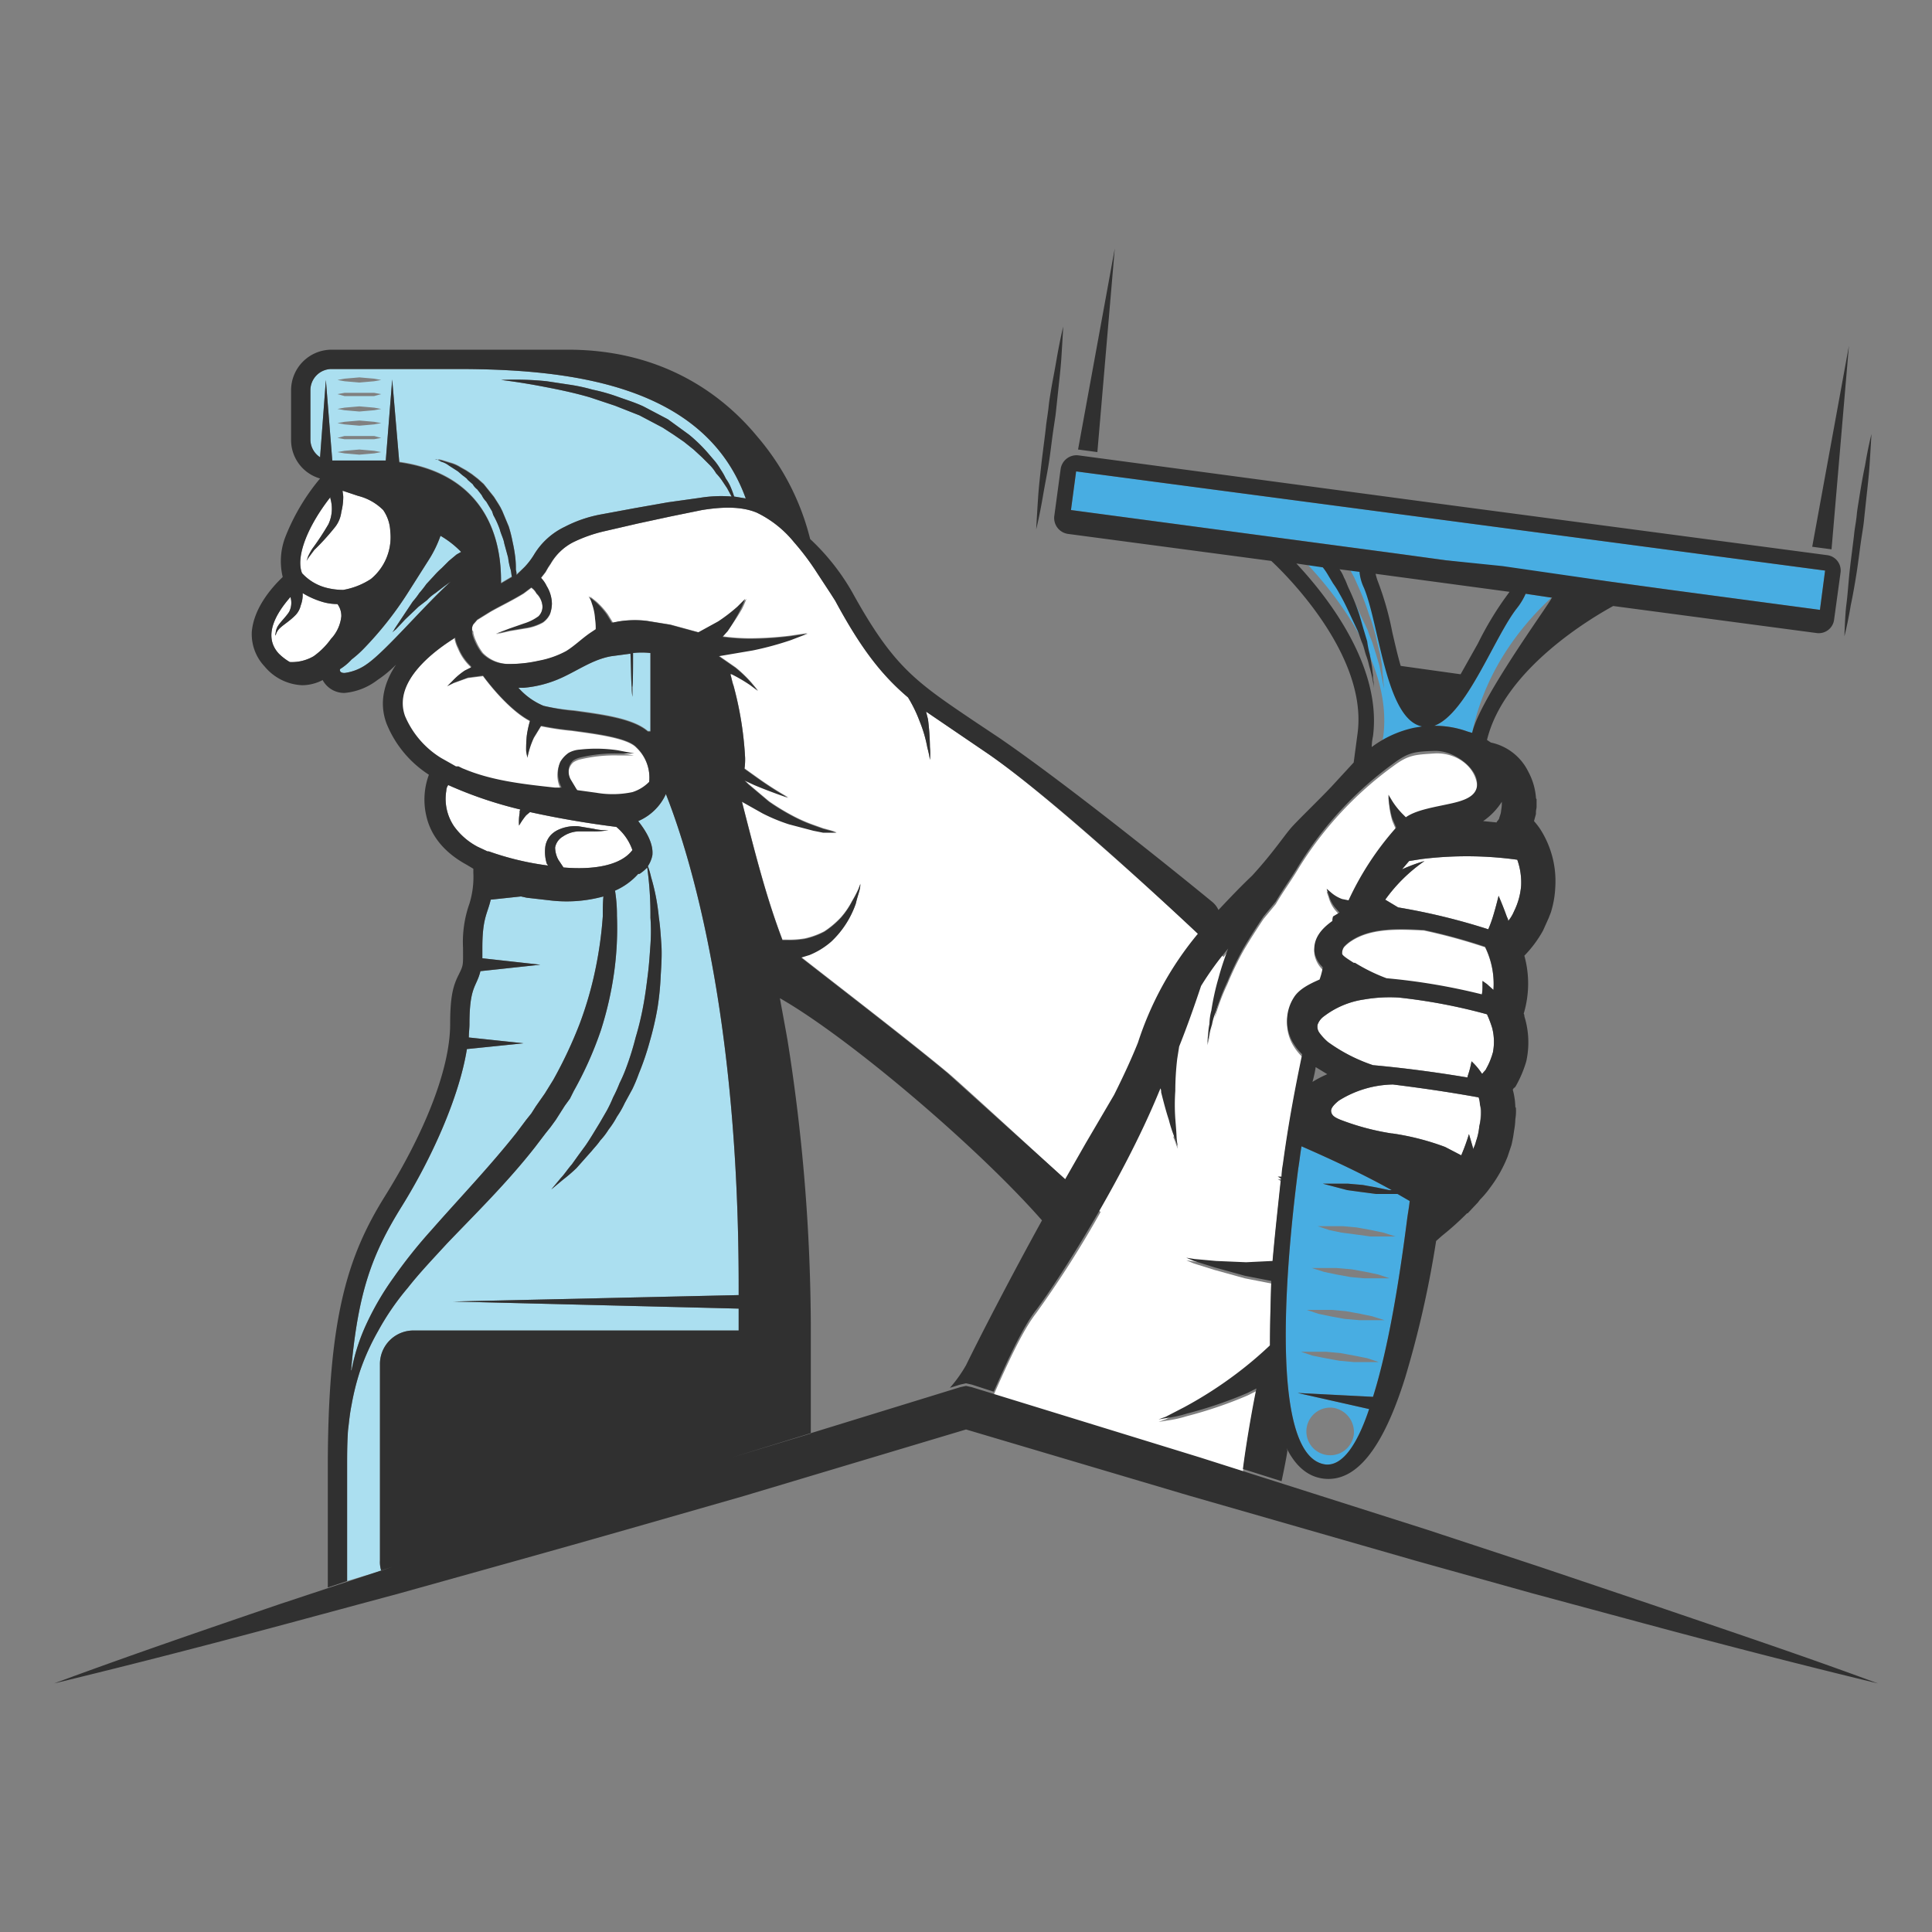 <svg id="Layer_1" data-name="Layer 1" xmlns="http://www.w3.org/2000/svg" viewBox="0 0 300 300">
  <rect x="0" y="0" width="300" height="300" fill="#808080" stroke="none"/>
  <defs>
    <style>
      .cls-1 {
        fill: #48ade2;
      }

      .cls-2 {
        fill: #fff;
      }

      .cls-3 {
        fill: #abdff0;
      }

      .cls-4 {
        fill: #303030;
      }
    </style>
  </defs>
  <title>1-22</title>
  <g>
    <path class="cls-1" d="M215.6,185.4h-1.9l-2.3-.3-2.2-.3-1.9-.5-1.9-.5h3.9l2.3.2,2.2.4,1.9.4h.4c-4.5-2.5-9.2-4.7-14-6.8-.2,1.1-.3,2.2-.5,3.4-2.5,19.2-3.9,44.9,4.2,46h0c2.7.3,5-3.2,6.8-8.6l-11.1-2.5,11.7.6c2.4-7.6,4.1-18.2,5.3-27.6.1-.9.3-1.9.4-2.9l-1.9-1.1ZM207,218.6a3.8,3.8,0,0,1,3.2,4.3,3.7,3.7,0,1,1-3.2-4.3Zm5.2-7.1h-2l-2.2-.2-2.2-.4-2-.4-1.8-.6h3.9l2.2.2,2.2.4,2,.4,1.8.6Zm.8-6.5h-1.9l-2.3-.2-2.2-.4-1.9-.4-1.8-.6h3.9l2.2.2,2.2.4,1.9.4,1.9.6Zm.9-6.5h-2l-2.2-.2-2.2-.4-1.9-.4-1.9-.6h3.9l2.3.2,2.2.4,1.9.4,1.8.6Zm.9-6.5h-2l-2.2-.3-2.3-.3-1.9-.4-1.8-.6h3.9l2.2.2,2.2.4,1.9.4,1.9.6Zm0-77.7c1.4-11-7.3-21.9-11.9-26.8l4.1.6.7,1,.9,1.5,1,1.6c.7,1.2,1.3,2.5,1.9,3.8l.9,1.9c.2.7.5,1.3.7,1.9l.6,1.9.5,1.7c.2,1,.4,1.9.5,2.5l.2,1a6.7,6.7,0,0,0-.1-1,4.5,4.5,0,0,0-.1-1.1c0-.5-.1-1-.1-1.5l-.3-1.7c-.2-.7-.3-1.3-.5-2a19.4,19.4,0,0,0-.5-2,17.2,17.2,0,0,0-.7-2.1,37.1,37.1,0,0,0-1.5-4l-.8-1.8-.7-1.3,3,.4a7.9,7.9,0,0,0,.8,2.5c2.4,5.8,3.4,20.4,8.9,21.5l-1.1.2a18.1,18.1,0,0,0-6.7,3ZM167.1,73.2l-.8,6L217.2,86l7.3,1,7.2.9,18.2,2.4,9.5,1.3,23.2,3.1.8-6.1-58.1-7.7Zm96.1,17.3-17.9-2.3-20.6-2.7-20.6-2.8-17.9-2.5-17.5-2.4,17.6,2.1,17.9,2.3,20.6,2.7,20.5,2.7,17.9,2.5,17.5,2.5Zm-17.5-5.9,17.9,2.6,12.7,1.9,4.8.8-4.8-.5L263.5,88l-17.9-2.2L225,83.2l-20.5-2.9c-6.6-.8-12.7-1.8-17.9-2.5l-12.7-2-4.8-.7,4.8.5c3.1.3,7.5.7,12.8,1.4l17.9,2.1,20.6,2.7Zm-8.8,7.6,4,.6c-3.9,3.6-10.2,10.7-12.3,21l-.7-.2a15,15,0,0,0-5.2-.9c5-1.8,9.3-13.7,12.8-18.2A10.1,10.1,0,0,0,236.9,92.2ZM204.6,79.1l20.6,2.7,20.5,2.8,17.9,2.6,12.7,1.9,4.8.8-4.8-.5L263.5,88l-17.9-2.2L225,83.2l-20.5-2.9c-6.6-.8-12.7-1.8-17.9-2.5l-12.7-2-4.8-.7,4.8.5c3.1.3,7.5.7,12.8,1.4Zm58.6,11,17.5,2.5-17.5-2.1-17.9-2.3-20.6-2.7-20.6-2.8-17.9-2.5-17.5-2.4,17.6,2.1,17.9,2.3,20.6,2.7,20.5,2.7Z"/>
    <path class="cls-2" d="M70,118.7l-1.6-.9a14.1,14.1,0,0,1-5.6-6.5c-2-5.5,4.9-10.4,7.8-12.2v.2a5.8,5.8,0,0,0,.5,1.4,8,8,0,0,0,1.8,2.7c.1.1.2.2.2.3l-1,.5a10.6,10.6,0,0,0-1.9,1.6l-.8.8,1-.5,2.2-.8L75,105h0c1.7,2.3,4.6,5.6,7.3,7a15.5,15.5,0,0,0-.5,2.3,20.9,20.9,0,0,0-.1,2.4c.1.6.2,1,.2,1a13.1,13.1,0,0,1,1-3.1l1.1-1.8h.1a43.4,43.4,0,0,0,4.7.7c3.6.5,8.6,1.1,10,2.6a6.5,6.5,0,0,1,2,5.6,6.3,6.3,0,0,1-2.6,1.6,15,15,0,0,1-5.6.1l-2.9-.4c-.1,0-.1-.1-.2-.2l-.9-1.5a2.7,2.7,0,0,1-.2-2,2.4,2.4,0,0,1,.6-.9,3.3,3.3,0,0,1,1.2-.5,22.8,22.8,0,0,1,5.6-.6h2.6l-2.6-.5a22.7,22.7,0,0,0-5.9-.1,4.1,4.1,0,0,0-1.7.5,4.4,4.4,0,0,0-1.3,1.4,4.7,4.7,0,0,0-.1,3.3l.3.7h-1c-4.6-.5-9.2-1-13.4-2.6l-1-.4-.6-.3h-.4ZM52.4,93.8a8.3,8.3,0,0,1-2.2-.3A13,13,0,0,1,47,92.1v.3a4.5,4.5,0,0,1-.3,1.6,3.2,3.2,0,0,1-.9,1.6c-.9.9-1.8,1.4-2.4,2a2.2,2.2,0,0,0-.6,1.1.5.5,0,0,1,0-.4,2.6,2.6,0,0,1,.3-1c.4-.7,1.3-1.5,1.8-2.3a3.1,3.1,0,0,0,.2-2.3c-2.1,2.4-4.4,6-1.8,8.8a8.6,8.6,0,0,0,1.7,1.3,6.7,6.7,0,0,0,3.7-.9,11.5,11.5,0,0,0,2.7-2.7A6,6,0,0,0,53,95.7,3.1,3.1,0,0,0,52.4,93.8Zm-1.6-2.5a10.7,10.7,0,0,0,2.5.3,11.4,11.4,0,0,0,4.3-1.7,8.4,8.4,0,0,0,3-7.4,6.2,6.2,0,0,0-1.1-3.3A8.4,8.4,0,0,0,55.6,77l-2.4-.8c0,.3.1.6.1,1a9.7,9.7,0,0,1-.3,2.3A4.7,4.7,0,0,1,51.9,82a37.1,37.1,0,0,1-3.1,3.4l-.9,1.2-.3.5.2-.6a8.8,8.8,0,0,1,.7-1.3A41.8,41.8,0,0,0,51,81.4a5.7,5.7,0,0,0,.3-4v-.2c-3.6,4.6-5.4,9.3-4.4,11.8A7.7,7.7,0,0,0,50.8,91.3Zm24.9,40.9h.2a44.2,44.2,0,0,0,9.2,2.2l-.2-.3a6.2,6.2,0,0,1-.2-2.8,3.5,3.5,0,0,1,.8-1.6,3.8,3.8,0,0,1,1.3-.9,6.3,6.3,0,0,1,3-.5l2.4.4a7.9,7.9,0,0,0,2.3.2,11.7,11.7,0,0,1-2.3.2H89.8a4.6,4.6,0,0,0-2.4.8,2.5,2.5,0,0,0-1.2,1.7,4.1,4.1,0,0,0,.5,1.9l.8,1.2c4.7.4,8.9-.3,10.7-2.7a8.1,8.1,0,0,0-2.5-3.6c-4.8-.6-9.3-1.4-13.4-2.3l-.6.5a11.3,11.3,0,0,0-1.1,1.6,7.7,7.7,0,0,1,.1-2,.7.7,0,0,1,.1-.5,63.3,63.3,0,0,1-11.2-3.8,1.6,1.6,0,0,0-.3.9,7.6,7.6,0,0,0,1.2,5.5,10.5,10.5,0,0,0,3.7,3.2Zm154.1,39.3a3.6,3.6,0,0,0-.2-1.1c-5-.9-9.3-1.5-13.3-2a16.3,16.3,0,0,0-8.4,2.5c-.5.4-1.3,1.1-1.2,1.7s.5.9,1.5,1.3a38.5,38.5,0,0,0,7.9,2.1h.1a39.5,39.5,0,0,1,8.2,2.1l2.5,1.3a31.9,31.9,0,0,0,1.2-3.3l.7,2.4v-.2a4.9,4.9,0,0,0,.4-1.1,9.5,9.5,0,0,0,.5-2.3,9.3,9.3,0,0,0,.2-2.3A4.3,4.3,0,0,0,229.8,171.5Zm2.1-17.7a13,13,0,0,0-1.3-6.7h0a87.8,87.8,0,0,0-9.5-2.6c-3.8-.2-8.1-.4-11.2,1.6a5.8,5.8,0,0,0-1.2,1,1.7,1.7,0,0,0-.3,1.1c.1.3.7.7,1.8,1.4h.2a27.8,27.8,0,0,0,4.9,2.4,97.4,97.4,0,0,1,14.8,2.5,6.2,6.2,0,0,0,.1-1.3v-.8l.7.5Zm-1,3.7a86.7,86.7,0,0,0-13.7-2.6,23.5,23.5,0,0,0-5.4.3,13.4,13.4,0,0,0-6.2,2.6,2.7,2.7,0,0,0-1,1.3,1.6,1.6,0,0,0,.3,1.3,8.3,8.3,0,0,0,1.3,1.4,25.9,25.9,0,0,0,7,3.6c4.4.4,9.2,1,14.6,1.9.1,0,.1-.1.1-.2a14.9,14.9,0,0,0,.6-2.3,10.1,10.1,0,0,1,1.6,1.9h.1c.2-.3.5-.5.6-.8a9.8,9.8,0,0,0,.8-1.8c.1-.2.1-.4.2-.6a8.6,8.6,0,0,0-.1-3.9A18,18,0,0,0,230.9,157.5Zm-12.1-23.8-1.1,1.3a24.8,24.8,0,0,1,3.5-1.3,24.9,24.9,0,0,0-6.1,6l2,1.2a99.1,99.1,0,0,1,14,3.4,19.7,19.7,0,0,0,.7-1.9c.5-1.6.9-3.3.9-3.3s.7,1.6,1.3,3.3a1.4,1.4,0,0,1,.2.6,6,6,0,0,0,.9-1.5,10.8,10.8,0,0,0,1.1-4,10.5,10.5,0,0,0-.6-4,57.2,57.2,0,0,0-14.9-.1ZM73.3,97.8v-.2h0a1.4,1.4,0,0,1,.2-.6l.6-.7,2.1-1.3c1.6-.9,3.3-1.7,5.1-2.8l1.2-.9a2.4,2.4,0,0,1,.8.9,3.1,3.1,0,0,1,.9,1.7,2.1,2.1,0,0,1-.6,1.9,7.6,7.6,0,0,1-2.2,1.1l-2.3.8-2.1.8,2.2-.5,2.4-.4a7.8,7.8,0,0,0,2.7-.9,3.3,3.3,0,0,0,1.1-1.3,5,5,0,0,0,.3-1.6,5.4,5.4,0,0,0-.8-2.7,4.8,4.8,0,0,0-.9-1.3l.7-.9.4-.7.4-.6A8.6,8.6,0,0,1,89,84.2a22.6,22.6,0,0,1,4.8-1.7L99,81.3l5.1-1.1,4.9-1c3.1-.5,6.1-.6,8.5.4a16.9,16.9,0,0,1,5.8,4.6,39.8,39.8,0,0,1,3.6,4.8l2.1,3.2.7,1.1c4.1,7.6,7.3,11.6,11.3,15h0a21.3,21.3,0,0,1,1.8,3.7,20.3,20.3,0,0,1,1.2,4.1,15.2,15.2,0,0,1,.4,1.9,10.7,10.7,0,0,0,0-2,37.3,37.3,0,0,0-.3-4.3l-.3-1.2,9.7,6.6c10.8,7.5,32.1,27.5,36.5,31.5l.7-.9a5.6,5.6,0,0,0-.4,1.2l.4.5c-1,4.3-2,8.5-3.2,12.4v.5l.3-1.3a11.3,11.3,0,0,1,.4-1.5,8.9,8.9,0,0,1,.6-2,31.6,31.6,0,0,1,1.8-4.7,49.7,49.7,0,0,1,2.5-5.2c1-1.7,2.1-3.4,3.1-4.9l1.9-2.3c1.1-1.9,2.5-3.8,3.5-5.5A55.7,55.7,0,0,1,216.3,119c2.4-1.8,3.4-1.8,6.4-2s6,1.6,6.6,4.5-1.4,3.1-3.7,3.6-5.6,1-7.3,2.2l-.6-.6a12.5,12.5,0,0,1-1.5-1.9l-.6-1a9.4,9.4,0,0,0,.1,1.2,13.8,13.8,0,0,0,.5,2.5l.6,1.4a45.9,45.9,0,0,0-7.4,11.3l-1-.2a5.5,5.5,0,0,1-1.7-1l-.7-.6a7.8,7.8,0,0,0,.3.9,5.3,5.3,0,0,0,1,2l.7.8-1,.6a1.7,1.7,0,0,0-.1.7c-1.7,1.2-3,2.7-2.8,4.8a4.4,4.4,0,0,0,1.3,2.4,10.5,10.5,0,0,1-.5,1.9c-1.6.7-3.2,1.5-4,2.8a6.7,6.7,0,0,0,0,7.2,8.3,8.3,0,0,0,1.3,1.6c-1,4.8-2.1,10.4-3,17.1a11.1,11.1,0,0,0-.2,1.9h-.6l.5.3c-.4,3.8-.9,8.2-1.3,12.8l-4.1.2-4.7-.2-3.3-.3-1.3-.2,1.2.5,3.2,1,4.7,1.3,4.1.8c-.1,3.4-.2,6.8-.2,10a59.8,59.8,0,0,1-5.2,4.4,63.2,63.2,0,0,1-8.1,5.2l-2.9,1.5-1.1.4,1.2-.2a18.9,18.9,0,0,0,3.2-.7,65.5,65.5,0,0,0,9.4-3.2l1.4-.7c-.4,1.8-1.5,7.8-2.1,12.5l-6.7-2.1-32-9.8c1.9-4.3,4.4-9.9,6.6-12.7a165.3,165.3,0,0,0,10-15.7c-6.3-5.8-22.4-20.6-23.8-21.7-5.9-4.9-15.4-12.2-22.7-17.9l1.3-.4a12,12,0,0,0,3.4-2.1,14.7,14.7,0,0,0,3.8-5.9c.2-.9.5-1.7.6-2.2a4.5,4.5,0,0,0,.1-.8l-.3.8a18.8,18.8,0,0,1-1,1.9,12.3,12.3,0,0,1-1.7,2.5,13.8,13.8,0,0,1-2.6,2.2,12.1,12.1,0,0,1-3,1.1,14.2,14.2,0,0,1-2.8.2h-.7c-2.5-6.6-4.1-12.9-6.3-21.5l3.2,1.8a27.5,27.5,0,0,0,4.1,1.7l3.8,1,1.5.3h2.1l-1-.3-1.1-.3-1.4-.5a23.7,23.7,0,0,1-3.4-1.5,34.8,34.8,0,0,1-3.6-2.2l-3.2-2.7-.6-.6,1.5.7c2.6,1.1,5.3,2,5.3,2a54.5,54.5,0,0,1-4.7-3l-2.1-1.5a9.7,9.7,0,0,0,.1-1.7,53.4,53.4,0,0,0-1.8-11.2c-.2-.5-.3-1.2-.5-1.8h.2a24.8,24.8,0,0,1,2.9,1.7l1.2.9-1-1.2a19.5,19.5,0,0,0-2.5-2.4l-2.6-1.8,5.3-.9a49,49,0,0,0,5.9-1.6l2.6-1-2.7.4a53.5,53.5,0,0,1-6.1.4,31.5,31.5,0,0,1-4.4-.3l.8-.9a31.3,31.3,0,0,0,2.2-3.3,13.7,13.7,0,0,0,.7-1.6l-1.2,1.2a26.1,26.1,0,0,1-3,2.3l-3.1,1.7-4.4-1.2-3.7-.6a15.7,15.7,0,0,0-4.3.1l-1,.2-.8-1.3a12.4,12.4,0,0,0-1.8-2l-1-.8a3.7,3.7,0,0,1,.5,1.1,8.5,8.5,0,0,1,.5,2.4,9.2,9.2,0,0,1,.1,1.6l-.9.6c-1.3.9-2.4,2-3.7,2.8a14.6,14.6,0,0,1-4.3,1.5,20.4,20.4,0,0,1-4.9.5,5.7,5.7,0,0,1-3.9-1.7,8.6,8.6,0,0,1-1.1-1.9,5.6,5.6,0,0,1-.4-1.2v-.2h0Zm108.9,78.8.3.7a7,7,0,0,0,.4,1.1,11.3,11.3,0,0,1-.2-1.2c0-.4-.1-.9-.1-1.5Z"/>
    <path class="cls-3" d="M84.4,109.6a10.6,10.6,0,0,1-3.9-2.8h.8a17.8,17.8,0,0,0,6-1.6c2.6-1.2,4.8-2.8,7.6-3.3l3-.4c.1,2.1.1,4.6.2,5.2a10.1,10.1,0,0,0,.1,1.5v-1.5c.1-.7.1-3.2.1-5.3a12.2,12.2,0,0,1,2.7,0v12.1h-.4c-2.3-2-7.1-2.6-11.4-3.2A33.9,33.9,0,0,1,84.4,109.6ZM70,90.3l-1.1.8-1.3,1a6.9,6.9,0,0,0-1.3,1.1l-1.3,1-2.1,2-1.4,1.5-.6.5a2.5,2.5,0,0,0,.4-.6l1.2-1.8,1.6-2.4a11.3,11.3,0,0,0,1-1.3,17.1,17.1,0,0,0,1.1-1.4l1.2-1.3a13.6,13.6,0,0,1,1.2-1.2l1.1-1.1,1.2-1,.7-.4a14.8,14.8,0,0,0-3.2-2.5,18.1,18.1,0,0,1-1.8,3.7l-3.3,5.2a54.5,54.5,0,0,1-6.7,8.5,17.1,17.1,0,0,1-2,1.8,8.4,8.4,0,0,1-1.8,1.5c-.1.4.2.6.7.6a7.6,7.6,0,0,0,3.5-1.4C59.9,101.1,65.8,94.1,70,90.3ZM50.6,59l-.9,12a3.3,3.3,0,0,1-1.5-2.7V60.6a3.3,3.3,0,0,1,3.2-3.3H71c17.2,0,38.4,2.3,44.8,20.1l-1.8-.3a16.6,16.6,0,0,0-.6-1.6,7.5,7.5,0,0,0-.7-1.2,10,10,0,0,0-.8-1.4,10.1,10.1,0,0,0-.9-1.3l-1.2-1.4a24.2,24.2,0,0,0-2.8-2.7l-3.3-2.4-3.8-2c-1.3-.6-2.6-1-4-1.5A28.5,28.5,0,0,0,92,60.5a28.7,28.7,0,0,0-3.8-.8l-3.3-.5a47.9,47.9,0,0,0-7.1-.2s2.8.3,6.9,1.1c2.1.4,4.5.9,6.9,1.6L95.5,63l3.8,1.5,3.6,1.9,1.7,1.1,1.6,1.1,1.5,1.2L109,71l1.2,1.2a6.4,6.4,0,0,1,1,1.3,8.7,8.7,0,0,1,.9,1.1l.8,1.2.7,1.3a20.3,20.3,0,0,0-4.9.2l-5,.7-5.1.9-5.4,1a20,20,0,0,0-5.5,1.9A11.2,11.2,0,0,0,83,86a11.5,11.5,0,0,1-1.5,2l-1.3,1.2a2.2,2.2,0,0,0-.1-.8,14.1,14.1,0,0,0-.1-2,22.3,22.3,0,0,0-.4-2.3,21,21,0,0,0-.6-2.4l-1-2.4-.3-.6-.3-.5-.7-1.1-.8-1-.8-1-.9-.8-.9-.7-.9-.6-.9-.5a5.6,5.6,0,0,0-1.6-.7l-1.3-.4-1.1-.2h.3l.7.4a3.4,3.4,0,0,1,1.2.6l1.4.9.7.6.4.3c.1.1.3.2.4.4l.8.7a2.7,2.7,0,0,0,.7.8l.7.9a3.6,3.6,0,0,0,.7,1l.6,1,.3.5.2.6a14.7,14.7,0,0,1,1,2.2c.2.8.6,1.5.7,2.2l.6,2.2a10.6,10.6,0,0,0,.4,1.9c.1.4.1.8.2,1.1l-1.7,1v-.4c0-9.2-4.5-16.8-15.8-18.4L60.9,59l-1,12.6H51.6Zm1.8,0,1.1.2,2.3.2,2.3-.2,1.1-.2-1.1-.2-2.3-.2-2.3.2Zm0,2.2,1.1.3h4.6l1.1-.3L58.1,61H53.5Zm0,2.3,1.1.2,2.3.2,2.3-.2,1.1-.2-1.1-.2-2.3-.2-2.3.2Zm0,2.2,1.1.2,2.3.2,2.3-.2,1.1-.2-1.1-.2-2.3-.2-2.3.2Zm0,2.3,1.1.2h4.6l1.1-.2-1.1-.3H53.5Zm0,2.2,1.1.2,2.3.2,2.3-.2,1.1-.2L58.1,70l-2.3-.2-2.3.2Zm4.4,135.6a44,44,0,0,1,4.3-7.4A76.4,76.4,0,0,1,67,191c4.3-4.9,9-9.8,13.2-15.1l1.5-2,.8-1,.7-1.1.7-1,.7-1,1.3-2.1A68.2,68.2,0,0,0,90,159a56.9,56.9,0,0,0,2.5-8.7,61.2,61.2,0,0,0,1.1-8c0-1.1,0-2.1.1-3.1a21.6,21.6,0,0,1-8.4.6l-3.5-.4-.9-.2-4.7.5c-.5,2.2-1.3,2.8-1.3,7.5v1.6l9,1-9.3,1c-.6,2.5-1.7,2.3-1.7,8.2,0,.7-.1,1.3-.1,2.1l8.5.9-8.8.9c-1.2,7.5-5.5,17-10.1,24.4s-6.8,13.2-7.9,25.7a.4.4,0,0,1,.1-.3A30.4,30.4,0,0,1,56.8,205.8Zm2.4,38.1a4.4,4.4,0,0,1-.2-1.6V211.9a5.2,5.2,0,0,1,5.3-5.3h50.4v-3.4l-44.3-1.1,44.3-1v-1.4c0-41.7-7.3-66.3-11.3-76.4a8.3,8.3,0,0,1-4.3,4.2c1.1,1.4,2.4,3.4,2.2,5.3a4.7,4.7,0,0,1-.7,1.7,12.2,12.2,0,0,1,.5,1.7,32.4,32.4,0,0,1,1.2,6.2c.2,1.3.3,2.8.4,4.3s0,3.1-.1,4.7a44,44,0,0,1-.5,5.1,48.7,48.7,0,0,1-1.2,5.2,42,42,0,0,1-1.7,5,24.4,24.4,0,0,1-1,2.4L97,171.3a14.3,14.3,0,0,1-1.2,2.1,13.7,13.7,0,0,1-1.3,2,10.9,10.9,0,0,1-1.3,1.7c-.4.6-.9,1.1-1.3,1.6l-2.4,2.7a25.9,25.9,0,0,1-2.1,1.8l-1.8,1.5,1.5-1.8c.5-.5,1-1.3,1.7-2.1l1-1.4,1.1-1.5c.7-1,1.4-2.2,2.2-3.5l1.1-1.9a20,20,0,0,0,1-2.1,21.4,21.4,0,0,0,1-2.2,22.9,22.9,0,0,0,1-2.3,44.2,44.2,0,0,0,1.5-4.8,45.4,45.4,0,0,0,1.2-5c.3-1.6.5-3.2.7-4.8s.3-3.2.4-4.6.1-2.9,0-4.2a53.5,53.5,0,0,0-.5-7.8,6.3,6.3,0,0,1-1.2,1h-.2a10.4,10.4,0,0,1-3.6,2.6,23.8,23.8,0,0,1,.3,3.9,50.2,50.2,0,0,1-.4,8.5,53.9,53.9,0,0,1-2.1,9.3,56.3,56.3,0,0,1-4.2,9.4l-.6,1.2-.8,1.1-.7,1.1-.7,1.1-.8,1.1-.8,1-1.6,2.1c-4.3,5.5-9.3,10.4-13.7,15-2.2,2.4-4.3,4.6-6.1,6.9a40,40,0,0,0-4.6,6.7,36.4,36.4,0,0,0-2.8,6.2,39.2,39.2,0,0,0-1.3,5.2c-.3,1.5-.4,2.7-.5,3.5a10.9,10.9,0,0,0-.1,1.2c-.1,1.7-.1,3.3-.1,5.1v17.6Z"/>
    <path class="cls-4" d="M284.4,85.3l-3-.4,5.7-31.2Zm5.4-7.9c.2-1.8.4-3.6.5-5.1s.3-4.9.3-4.9-.5,1.9-1,4.9c-.3,1.4-.6,3.1-.9,5s-.3,1.8-.4,2.8-.3,1.9-.4,2.9-.5,3.9-.7,5.8-.3,3.6-.5,5.1-.3,4.9-.3,4.9.5-1.9,1-4.9c.3-1.4.6-3.1.9-5s.5-3.8.8-5.7.3-2,.4-3Zm-128.6-.2c-.2,3-.3,5-.3,5s.5-2,1-4.9.6-3.2.9-5,.5-3.8.8-5.8.3-1.9.4-2.9l.3-2.8c.2-1.9.4-3.6.5-5.1s.3-5,.3-5-.5,2-1,4.9-.6,3.2-.9,5-.3,1.9-.4,2.8-.3,2-.4,3-.5,3.9-.7,5.7S161.3,75.7,161.2,77.2Zm11.9-38.6-5.7,31.2,3,.4Zm83.5,210.6-17.5-5.9-17.6-5.8-35.2-11.2-35.4-10.9-.9-.2-.9.2-35.4,10.9-17.6,5.6-8.8,2.8-8.8,2.8-17.6,5.8-17.5,5.8c-11.7,4-23.4,8-35,12.3,12-2.9,24-6,35.9-9.2l17.8-4.8,17.9-5,8.9-2.5,8.8-2.5,17.8-5.1,35.4-10.6h-1.8l35.4,10.5L220,242.4l17.9,5,17.8,4.8c11.9,3.2,23.9,6.3,35.9,9.2C280,257.1,268.3,253.2,256.6,249.2ZM41.1,103.5a7.3,7.3,0,0,1-2-5.4c.3-3.5,2.8-6.6,4.8-8.5a10.5,10.5,0,0,1,.4-6.2,32.9,32.9,0,0,1,5.4-9.1,6.2,6.2,0,0,1-4.5-6V60.6a6.3,6.3,0,0,1,6.2-6.3H88.2c15,0,24.3,7.3,29.4,13.5a38.7,38.7,0,0,1,8.2,15.9,35,35,0,0,1,6.5,8.2c6.4,11.6,9.8,13.9,19,20.1l3.9,2.6c12.1,8.3,32.4,24.9,33.1,25.5a3.4,3.4,0,0,1,.9,1.2c1.7-1.8,3.4-3.6,5.2-5.3,3.4-3.7,5.1-6.4,6.3-7.7s4.4-4.4,6-6.1l3.5-3.8.6-4.5c1.6-11.9-10.7-24.3-13.4-26.8l-31.6-4.2a2.5,2.5,0,0,1-2.1-2.7l1-7.4a2.5,2.5,0,0,1,2.7-2.1l58.2,7.8,58.1,7.7a2.4,2.4,0,0,1,2.1,2.7l-1,7.3a2.4,2.4,0,0,1-2.7,2.1l-31.6-4.2c-3.1,1.7-16.9,9.7-19.6,20.8l.6.4a8.4,8.4,0,0,1,5.8,4.5,10.2,10.2,0,0,1,1.2,4,.4.4,0,0,0,.1.3v1.2c0,.2-.1.5-.1.8v.3l-.3,1.1a11.3,11.3,0,0,1,1,1.3,15,15,0,0,1,1.6,3.4,14.9,14.9,0,0,1,.7,5.6,15.1,15.1,0,0,1-.6,3.6c-.1.4-.3.8-.4,1.1l-.9,2a18,18,0,0,1-2.9,3.9,16.2,16.2,0,0,1-.1,9,.6.6,0,0,1,.1.4,13.6,13.6,0,0,1,.3,7,18,18,0,0,1-1.6,3.8h0l-.2.3h-.1l-.2.3a11,11,0,0,1,.4,2.7c.1.1.1.2.1.4a7.6,7.6,0,0,1-.1,1.5,11,11,0,0,1-.2,1.8,20.7,20.7,0,0,1-.4,2.2l-.6,1.8a20.5,20.5,0,0,1-2.7,4.8h0a14.6,14.6,0,0,1-1.6,1.9l-.3.4-1.6,1.7h-.1a44,44,0,0,1-3.9,3.5h0l-.9.8a158.1,158.1,0,0,1-4.8,21.2c-3.5,11.2-7.7,16.3-12.7,15.7-2.4-.3-4.3-1.9-5.7-4.7,0,.1.1.2.1.4s-.4,2.4-.9,4.7l-6-1.9c.6-4.7,1.7-10.7,2.1-12.5l-1.4.7a65.5,65.5,0,0,1-9.4,3.2,18.9,18.9,0,0,1-3.2.7l-1.2.2,1.1-.4,2.9-1.5a63.2,63.2,0,0,0,8.1-5.2,59.8,59.8,0,0,0,5.2-4.4c0-3.2.1-6.6.2-10l-4.1-.8-4.7-1.3-3.2-1-1.2-.5,1.3.2,3.3.3,4.7.2,4.1-.2c.4-4.6.9-9,1.3-12.8l-.5-.3h.6a11.1,11.1,0,0,1,.2-1.9c.9-6.7,2-12.3,3-17.1a8.3,8.3,0,0,1-1.3-1.6,6.7,6.7,0,0,1,0-7.2c.8-1.3,2.4-2.1,4-2.8a10.5,10.5,0,0,0,.5-1.9,4.4,4.4,0,0,1-1.3-2.4c-.2-2.1,1.1-3.6,2.8-4.8a1.7,1.7,0,0,1,.1-.7l1-.6-.7-.8a5.3,5.3,0,0,1-1-2,7.8,7.8,0,0,1-.3-.9l.7.6a5.5,5.5,0,0,0,1.7,1l1,.2a45.9,45.9,0,0,1,7.4-11.3l-.6-1.4a13.8,13.8,0,0,1-.5-2.5,9.4,9.4,0,0,1-.1-1.2l.6,1a12.5,12.5,0,0,0,1.5,1.9l.6.6c1.7-1.2,4.7-1.6,7.3-2.2s4.1-1.5,3.7-3.6-3.6-4.6-6.6-4.5-4,.2-6.4,2a55.7,55.7,0,0,0-14.7,15.9c-1,1.7-2.4,3.6-3.5,5.5l-1.9,2.3c-1,1.5-2.1,3.2-3.1,4.9a49.7,49.7,0,0,0-2.5,5.2,31.6,31.6,0,0,0-1.8,4.7,8.9,8.9,0,0,0-.6,2,11.3,11.3,0,0,0-.4,1.5l-.3,1.3a11.6,11.6,0,0,1,.1-1.3,10,10,0,0,1,.2-1.6,8.8,8.8,0,0,1,.3-2.1,38.2,38.2,0,0,1,1.1-5c.4-1.5.9-3,1.5-4.6a47.5,47.5,0,0,0-4.2,5.8c-1.1,3.3-2.2,6.4-3.4,9.4l-.3,1.9a43.2,43.2,0,0,0-.3,5,30.8,30.8,0,0,0,0,4.3c.1,1.3.2,2.4.2,3.1a11.3,11.3,0,0,0,.2,1.2,7,7,0,0,1-.4-1.1,20.8,20.8,0,0,1-1-3c-.4-1.2-.8-2.7-1.2-4.3a1.3,1.3,0,0,0-.1-.6l-.3.7c-5.6,13.6-15.6,29.2-19,33.7-2.2,2.8-4.7,8.4-6.6,12.7l-3.4-1.1-.9-.2-.9.2-1.6.5A21.3,21.3,0,0,0,150,212c2.3-4.7,7-13.8,11.8-22.5-10-11.4-30-28.4-40.7-34.5.4,2.2.8,4.3,1.2,6.6a287.7,287.7,0,0,1,3.6,43.7v17.3l-12.2,3.7-17.6,5.6-8.8,2.8-8.8,2.8-17.6,5.8-1.7.6a4.4,4.4,0,0,1-.2-1.6V211.9a5.2,5.2,0,0,1,5.3-5.3h50.4v-3.4l-44.3-1.1,44.3-1v-1.4c0-41.7-7.3-66.3-11.3-76.4a8.3,8.3,0,0,1-4.3,4.2c1.1,1.4,2.4,3.4,2.2,5.3a4.7,4.7,0,0,1-.7,1.7,12.2,12.2,0,0,1,.5,1.7,32.4,32.4,0,0,1,1.2,6.2c.2,1.3.3,2.8.4,4.3s0,3.1-.1,4.7a44,44,0,0,1-.5,5.1,48.7,48.7,0,0,1-1.2,5.2,42,42,0,0,1-1.7,5,24.4,24.4,0,0,1-1,2.4L97,171.3a14.3,14.3,0,0,1-1.2,2.1,13.7,13.7,0,0,1-1.3,2,10.9,10.9,0,0,1-1.3,1.7c-.4.6-.9,1.1-1.3,1.6l-2.4,2.7a25.9,25.9,0,0,1-2.1,1.8l-1.8,1.5,1.5-1.8c.5-.5,1-1.3,1.7-2.1l1-1.4,1.1-1.5c.7-1,1.4-2.2,2.2-3.5l1.1-1.9a20,20,0,0,0,1-2.1,21.4,21.4,0,0,0,1-2.2,22.9,22.9,0,0,0,1-2.3,44.2,44.2,0,0,0,1.5-4.8,45.4,45.4,0,0,0,1.2-5c.3-1.6.5-3.2.7-4.8s.3-3.2.4-4.6.1-2.9,0-4.2a53.5,53.5,0,0,0-.5-7.8,6.3,6.3,0,0,1-1.2,1h-.2a10.4,10.4,0,0,1-3.6,2.6,23.8,23.8,0,0,1,.3,3.9,50.2,50.2,0,0,1-.4,8.5,53.9,53.9,0,0,1-2.1,9.3,56.3,56.3,0,0,1-4.2,9.4l-.6,1.2-.8,1.1-.7,1.1-.7,1.1-.8,1.1-.8,1-1.6,2.1c-4.3,5.5-9.3,10.4-13.7,15-2.2,2.4-4.3,4.6-6.1,6.9a40,40,0,0,0-4.6,6.7,36.4,36.4,0,0,0-2.8,6.2,39.2,39.2,0,0,0-1.3,5.2c-.3,1.5-.4,2.7-.5,3.5a10.9,10.9,0,0,0-.1,1.2c-.1,1.7-.1,3.3-.1,5.1v17.6l-3,1V228c0-23.5,3.1-33,8.9-42.3S69.9,166.3,69.9,159c0-4.4.5-6,1.3-7.6s.7-1.5.7-4.2a17.9,17.9,0,0,1,1-6.9,14,14,0,0,0,.6-4.8v-.6l-1-.6c-3.5-1.9-5.6-4.5-6.3-7.6a11.1,11.1,0,0,1,.4-6.4,17,17,0,0,1-6.6-8c-1.2-3.3-.3-6.4,1.5-9.1a18.2,18.2,0,0,1-2.9,2.4,9.8,9.8,0,0,1-5.1,2,3.8,3.8,0,0,1-3.4-2,6.9,6.9,0,0,1-3.2.8A8,8,0,0,1,41.1,103.5Zm167.3,44.6c.1.3.7.7,1.8,1.4h.2a27.8,27.8,0,0,0,4.9,2.4,97.4,97.4,0,0,1,14.8,2.5,6.2,6.2,0,0,0,.1-1.3v-.8l.7.5,1,.9a13,13,0,0,0-1.3-6.7h0a87.8,87.8,0,0,0-9.5-2.6c-3.8-.2-8.1-.4-11.2,1.6a5.8,5.8,0,0,0-1.2,1A1.7,1.7,0,0,0,208.4,148.1ZM203.8,168a16.7,16.7,0,0,1,2.3-1.2l-1.8-1.1A18.9,18.9,0,0,1,203.8,168Zm15.1,18.5-1.9-1.1h-3.3l-2.3-.3-2.2-.3-1.9-.5-1.9-.5h3.9l2.3.2,2.2.4,1.9.4h.4c-4.5-2.5-9.2-4.7-14-6.8-.2,1.1-.3,2.2-.5,3.4-2.5,19.2-3.9,44.9,4.2,46h0c2.7.3,5-3.2,6.8-8.6l-11.1-2.5,11.7.6c2.4-7.6,4.1-18.2,5.3-27.6C218.6,188.5,218.8,187.5,218.9,186.5ZM230,172.6a4.3,4.3,0,0,0-.2-1.1,3.6,3.6,0,0,0-.2-1.1c-5-.9-9.3-1.5-13.3-2a16.3,16.3,0,0,0-8.4,2.5c-.5.4-1.3,1.1-1.2,1.7s.5.9,1.5,1.3a38.5,38.5,0,0,0,7.9,2.1h.1a39.5,39.5,0,0,1,8.2,2.1l2.5,1.3a31.9,31.9,0,0,0,1.2-3.3l.7,2.4v-.2a4.9,4.9,0,0,0,.4-1.1,9.5,9.5,0,0,0,.5-2.3A9.3,9.3,0,0,0,230,172.6Zm1.7-13a18,18,0,0,0-.8-2.1,86.7,86.7,0,0,0-13.7-2.6,23.5,23.5,0,0,0-5.4.3,13.4,13.4,0,0,0-6.2,2.6,2.7,2.7,0,0,0-1,1.3,1.6,1.6,0,0,0,.3,1.3,8.3,8.3,0,0,0,1.3,1.4,25.9,25.9,0,0,0,7,3.6c4.4.4,9.2,1,14.6,1.9.1,0,.1-.1.1-.2a14.9,14.9,0,0,0,.6-2.3,10.1,10.1,0,0,1,1.6,1.9h.1c.2-.3.5-.5.6-.8a9.8,9.8,0,0,0,.8-1.8c.1-.2.1-.4.2-.6A8.6,8.6,0,0,0,231.7,159.6Zm-11-26.2-1.9.3-1.1,1.3a24.8,24.8,0,0,1,3.5-1.3,24.9,24.9,0,0,0-6.1,6l2,1.2a99.1,99.1,0,0,1,14,3.4,19.7,19.7,0,0,0,.7-1.9c.5-1.6.9-3.3.9-3.3s.7,1.6,1.3,3.3a1.4,1.4,0,0,1,.2.6,6,6,0,0,0,.9-1.5,10.8,10.8,0,0,0,1.1-4,10.5,10.5,0,0,0-.6-4A57.2,57.2,0,0,0,220.7,133.4Zm9.6-5.9,2,.2h.1c0-.1.1-.2.2-.3h0l.2-.3h0c0-.2.1-.3.1-.4h0a2.9,2.9,0,0,0,.2-.9,5.7,5.7,0,0,0,.1-1.3A10.4,10.4,0,0,1,230.3,127.5Zm10.6-34.7-4-.6a10.1,10.1,0,0,1-1.4,2.3c-3.5,4.5-7.8,16.4-12.8,18.2a15,15,0,0,1,5.2.9l.7.2C229.8,108.2,242.2,91.6,240.9,92.8Zm-14.1,11.9,2.7-4.8a50.3,50.3,0,0,1,4.1-6.9l.8-1.1-20.8-2.8a9.3,9.3,0,0,0,.4,1.3,46.9,46.9,0,0,1,2.2,7.8c.4,1.7.8,3.5,1.3,5.2ZM217.2,86l7.3,1,8.8.9,16.6,2.4,9.5,1.3,23.2,3.1.8-6.1-58.1-7.7-58.2-7.7-.8,6Zm-4,28.3a8.8,8.8,0,0,0-.2,1.7,16.9,16.9,0,0,1,6.6-3l1.2-.2c-5.6-1.1-6.6-15.7-9-21.5a7.3,7.3,0,0,1-.7-2.5l-3.1-.4a5.4,5.4,0,0,1,.7,1.3c.3.5.5,1.2.8,1.8a37,37,0,0,1,1.6,4l.6,2.1.6,2a14.2,14.2,0,0,0,.4,2l.3,1.7c.1.5.1,1,.2,1.5a3.7,3.7,0,0,0,.1,1.1v1a6.7,6.7,0,0,0-.1-1,21.5,21.5,0,0,0-.6-2.5,10.9,10.9,0,0,0-.5-1.7c-.2-.6-.3-1.2-.6-1.9s-.4-1.2-.7-1.9l-.9-1.9c-.6-1.3-1.2-2.6-1.9-3.8a14,14,0,0,0-1-1.6l-.9-1.5a8.6,8.6,0,0,0-.7-1l-4.1-.6C205.9,92.4,214.6,103.3,213.2,114.3ZM70,90.3l-1.1.8-1.3,1a6.9,6.9,0,0,0-1.3,1.1l-1.3,1-2.1,2-1.4,1.5-.6.5a2.5,2.5,0,0,0,.4-.6l1.2-1.8,1.6-2.4a11.3,11.3,0,0,0,1-1.3,17.1,17.1,0,0,0,1.1-1.4l1.2-1.3a13.6,13.6,0,0,1,1.2-1.2l1.1-1.1,1.2-1,.7-.4a14.8,14.8,0,0,0-3.2-2.5,18.1,18.1,0,0,1-1.8,3.7l-3.3,5.2a54.5,54.5,0,0,1-6.7,8.5,17.1,17.1,0,0,1-2,1.8,8.4,8.4,0,0,1-1.8,1.5c-.1.4.2.6.7.6a7.6,7.6,0,0,0,3.5-1.4C59.9,101.1,65.8,94.1,70,90.3Zm23.7,48.9a21.6,21.6,0,0,1-8.4.6l-3.5-.4-.9-.2-4.7.5c-.5,2.2-1.3,2.8-1.3,7.5v1.6l9,1-9.3,1c-.6,2.5-1.7,2.3-1.7,8.2,0,.7-.1,1.3-.1,2.1l8.5.9-8.8.9c-1.2,7.5-5.5,17-10.1,24.4s-6.8,13.2-7.9,25.7a.4.4,0,0,1,.1-.3,30.4,30.4,0,0,1,2.2-6.9,44,44,0,0,1,4.3-7.4A76.4,76.4,0,0,1,67,191c4.3-4.9,9-9.8,13.2-15.1l1.5-2,.8-1,.7-1.1.7-1,.7-1,1.3-2.1A68.2,68.2,0,0,0,90,159a56.9,56.9,0,0,0,2.5-8.7,61.2,61.2,0,0,0,1.1-8C93.6,141.2,93.6,140.2,93.7,139.2Zm4.5-7.2a8.1,8.1,0,0,0-2.5-3.6c-4.8-.6-9.3-1.4-13.4-2.3l-.6.5a11.3,11.3,0,0,0-1.1,1.6,7.7,7.7,0,0,1,.1-2,.7.7,0,0,1,.1-.5,63.3,63.3,0,0,1-11.2-3.8,1.6,1.6,0,0,0-.3.9,7.6,7.6,0,0,0,1.2,5.5,10.5,10.5,0,0,0,3.7,3.2l1.5.7h.2a44.2,44.2,0,0,0,9.2,2.2l-.2-.3a6.2,6.2,0,0,1-.2-2.8,3.5,3.5,0,0,1,.8-1.6,3.8,3.8,0,0,1,1.3-.9,6.3,6.3,0,0,1,3-.5l2.4.4a7.9,7.9,0,0,0,2.3.2,11.7,11.7,0,0,1-2.3.2H89.8a4.6,4.6,0,0,0-2.4.8,2.5,2.5,0,0,0-1.2,1.7,4.1,4.1,0,0,0,.5,1.9l.8,1.2C92.2,135.1,96.4,134.4,98.2,132Zm.6-16c-1.4-1.5-6.4-2.1-10-2.6a43.4,43.4,0,0,1-4.7-.7H84l-1.1,1.8a13.1,13.1,0,0,0-1,3.1s-.1-.4-.2-1a20.9,20.9,0,0,1,.1-2.4,15.5,15.5,0,0,1,.5-2.3c-2.7-1.4-5.6-4.7-7.3-7h0l-2.3.3-2.2.8-1,.5.8-.8a10.6,10.6,0,0,1,1.9-1.6l1-.5c0-.1-.1-.2-.2-.3a8,8,0,0,1-1.8-2.7,5.8,5.8,0,0,1-.5-1.4v-.2c-2.9,1.8-9.8,6.7-7.8,12.2a14.1,14.1,0,0,0,5.6,6.5l1.6.9.7.4h.4l.6.3,1,.4c4.2,1.6,8.8,2.1,13.4,2.6h1l-.3-.7a4.7,4.7,0,0,1,.1-3.3,4.4,4.4,0,0,1,1.3-1.4,4.1,4.1,0,0,1,1.7-.5,22.7,22.7,0,0,1,5.9.1l2.6.5H95.8a22.8,22.8,0,0,0-5.6.6,3.3,3.3,0,0,0-1.2.5,2.4,2.4,0,0,0-.6.9,2.7,2.7,0,0,0,.2,2l.9,1.5c.1.1.1.2.2.2l2.9.4a15,15,0,0,0,5.6-.1,6.3,6.3,0,0,0,2.6-1.6A6.5,6.5,0,0,0,98.8,116Zm2.2-14.6a12.2,12.2,0,0,0-2.7,0c0,2.1,0,4.6-.1,5.3v1.5a10.1,10.1,0,0,1-.1-1.5c-.1-.6-.1-3.1-.2-5.2l-3,.4c-2.8.5-5,2.1-7.6,3.3a17.8,17.8,0,0,1-6,1.6h-.8a10.6,10.6,0,0,0,3.9,2.8,33.9,33.9,0,0,0,4.8.8c4.3.6,9.1,1.2,11.4,3.2h.4Zm16.5-21.8c-2.4-1-5.4-.9-8.5-.4l-4.9,1L99,81.3l-5.2,1.2A22.6,22.6,0,0,0,89,84.2a8.6,8.6,0,0,0-3.5,3.3l-.4.6-.4.7-.7.9a4.8,4.8,0,0,1,.9,1.3,5.4,5.4,0,0,1,.8,2.7,5,5,0,0,1-.3,1.6,3.3,3.3,0,0,1-1.1,1.3,7.8,7.8,0,0,1-2.7.9l-2.4.4-2.2.5,2.1-.8,2.3-.8a7.6,7.6,0,0,0,2.2-1.1,2.1,2.1,0,0,0,.6-1.9,3.1,3.1,0,0,0-.9-1.7,2.4,2.4,0,0,0-.8-.9l-1.2.9c-1.8,1.1-3.5,1.9-5.1,2.8l-2.1,1.3-.6.7a1.4,1.4,0,0,0-.2.6h0v.6h0v.2a5.6,5.6,0,0,0,.4,1.2,8.6,8.6,0,0,0,1.1,1.9,5.7,5.7,0,0,0,3.9,1.7,20.4,20.4,0,0,0,4.9-.5,14.6,14.6,0,0,0,4.3-1.5c1.3-.8,2.4-1.9,3.7-2.8l.9-.6a9.2,9.2,0,0,0-.1-1.6,8.5,8.5,0,0,0-.5-2.4,3.7,3.7,0,0,0-.5-1.1l1,.8a12.4,12.4,0,0,1,1.8,2l.8,1.3,1-.2a15.7,15.7,0,0,1,4.3-.1l3.7.6,4.4,1.2,3.1-1.7a26.1,26.1,0,0,0,3-2.3l1.2-1.2a13.7,13.7,0,0,1-.7,1.6A31.3,31.3,0,0,1,113,98l-.8.9a31.5,31.5,0,0,0,4.4.3,53.5,53.5,0,0,0,6.1-.4l2.7-.4-2.6,1a49,49,0,0,1-5.9,1.6l-5.3.9,2.6,1.8a19.5,19.5,0,0,1,2.5,2.4l1,1.2-1.2-.9a24.8,24.8,0,0,0-2.9-1.7h-.2c.2.6.3,1.3.5,1.8a53.4,53.4,0,0,1,1.8,11.2,9.7,9.7,0,0,1-.1,1.7l2.1,1.5a54.5,54.5,0,0,0,4.7,3s-2.7-.9-5.3-2l-1.5-.7.6.6,3.2,2.7a34.8,34.8,0,0,0,3.6,2.2,23.7,23.7,0,0,0,3.4,1.5l1.4.5,1.1.3,1,.3h-2.1l-1.5-.3-3.8-1a27.5,27.5,0,0,1-4.1-1.7l-3.2-1.8c2.2,8.6,3.8,14.9,6.3,21.5h.7a14.2,14.2,0,0,0,2.8-.2,12.1,12.1,0,0,0,3-1.1,13.8,13.8,0,0,0,2.6-2.2,12.3,12.3,0,0,0,1.7-2.5,18.8,18.8,0,0,0,1-1.9l.3-.8a4.5,4.5,0,0,1-.1.8c-.1.5-.4,1.3-.6,2.2a14.7,14.7,0,0,1-3.8,5.9,12,12,0,0,1-3.4,2.1l-1.3.4c7.3,5.7,16.8,13,22.7,17.9l18.3,16.5,3.2-5.6,4.4-7.5c1.4-2.8,2.7-5.6,3.7-8.1A50.9,50.9,0,0,1,186,145c-5.4-5.1-22.5-21-32.5-27.9l-9.7-6.6.3,1.2a37.3,37.3,0,0,1,.3,4.3,10.7,10.7,0,0,1,0,2,15.2,15.2,0,0,0-.4-1.9,20.3,20.3,0,0,0-1.2-4.1,21.3,21.3,0,0,0-1.8-3.7h0c-4-3.4-7.2-7.4-11.3-15h0l-.7-1.1L126.9,89a39.8,39.8,0,0,0-3.6-4.8A16.9,16.9,0,0,0,117.5,79.6ZM50.6,59l1,12.5h8.3l1-12.6L62,71.8C73.3,73.4,77.8,81,77.8,90.2v.4l1.7-1c-.1-.3-.1-.7-.2-1.1a10.6,10.6,0,0,1-.4-1.9l-.6-2.2c-.1-.7-.5-1.4-.7-2.2a14.7,14.7,0,0,0-1-2.2l-.2-.6-.3-.5-.6-1a3.6,3.6,0,0,1-.7-1l-.7-.9a2.7,2.7,0,0,1-.7-.8l-.8-.7c-.1-.2-.3-.3-.4-.4l-.4-.3-.7-.6-1.4-.9a3.4,3.4,0,0,0-1.2-.6l-.7-.4h-.3l1.1.2,1.3.4a5.6,5.6,0,0,1,1.6.7l.9.5.9.6.9.7.9.8.8,1,.8,1,.7,1.1.3.5.3.6,1,2.4a21,21,0,0,1,.6,2.4,22.3,22.3,0,0,1,.4,2.3,14.1,14.1,0,0,1,.1,2,2.2,2.2,0,0,1,.1.8L81.5,88A11.5,11.5,0,0,0,83,86a11.2,11.2,0,0,1,4.7-4.2,20,20,0,0,1,5.5-1.9l5.4-1,5.1-.9,5-.7a20.3,20.3,0,0,1,4.9-.2l-.7-1.3-.8-1.2a8.7,8.7,0,0,0-.9-1.1,6.4,6.4,0,0,0-1-1.3L109,71l-1.3-1.2-1.5-1.2-1.6-1.1-1.7-1.1-3.6-1.9L95.5,63l-3.9-1.3c-2.4-.7-4.8-1.2-6.9-1.6-4.1-.8-6.9-1.1-6.9-1.1a47.9,47.9,0,0,1,7.1.2l3.3.5a28.7,28.7,0,0,1,3.8.8,28.5,28.5,0,0,1,3.9,1.1c1.4.5,2.7.9,4,1.5l3.8,2,3.3,2.4a24.2,24.2,0,0,1,2.8,2.7l1.2,1.4a10.1,10.1,0,0,1,.9,1.3,10,10,0,0,1,.8,1.4,7.5,7.5,0,0,1,.7,1.2,16.6,16.6,0,0,1,.6,1.6l1.8.3C109.4,59.6,88.2,57.3,71,57.3H51.4a3.3,3.3,0,0,0-3.2,3.3v7.7A3.3,3.3,0,0,0,49.7,71ZM46.9,89a7.7,7.7,0,0,0,3.9,2.3,10.7,10.7,0,0,0,2.5.3,11.4,11.4,0,0,0,4.3-1.7,8.4,8.4,0,0,0,3-7.4,6.2,6.2,0,0,0-1.1-3.3A8.4,8.4,0,0,0,55.6,77l-2.4-.8c0,.3.1.6.1,1a9.7,9.7,0,0,1-.3,2.3A4.7,4.7,0,0,1,51.9,82a37.1,37.1,0,0,1-3.1,3.4l-.9,1.2-.3.5a3.2,3.2,0,0,0,.2-.6,8.8,8.8,0,0,1,.7-1.3A41.8,41.8,0,0,0,51,81.4a5.7,5.7,0,0,0,.3-4v-.2C47.7,81.8,45.9,86.5,46.9,89Zm-3.6,12.5a8.6,8.6,0,0,0,1.7,1.3,6.7,6.7,0,0,0,3.7-.9,11.5,11.5,0,0,0,2.7-2.7A6,6,0,0,0,53,95.7a3.1,3.1,0,0,0-.6-1.9,8.3,8.3,0,0,1-2.2-.3A13,13,0,0,1,47,92.1v.3a4.5,4.5,0,0,1-.3,1.6,3.2,3.2,0,0,1-.9,1.6c-.9.9-1.8,1.4-2.4,2a2.2,2.2,0,0,0-.6,1.1.5.5,0,0,1,0-.4,2.6,2.6,0,0,1,.3-1c.4-.7,1.3-1.5,1.8-2.3a3.1,3.1,0,0,0,.2-2.3C43,95.1,40.7,98.7,43.3,101.5Z"/>
  </g>
</svg>
